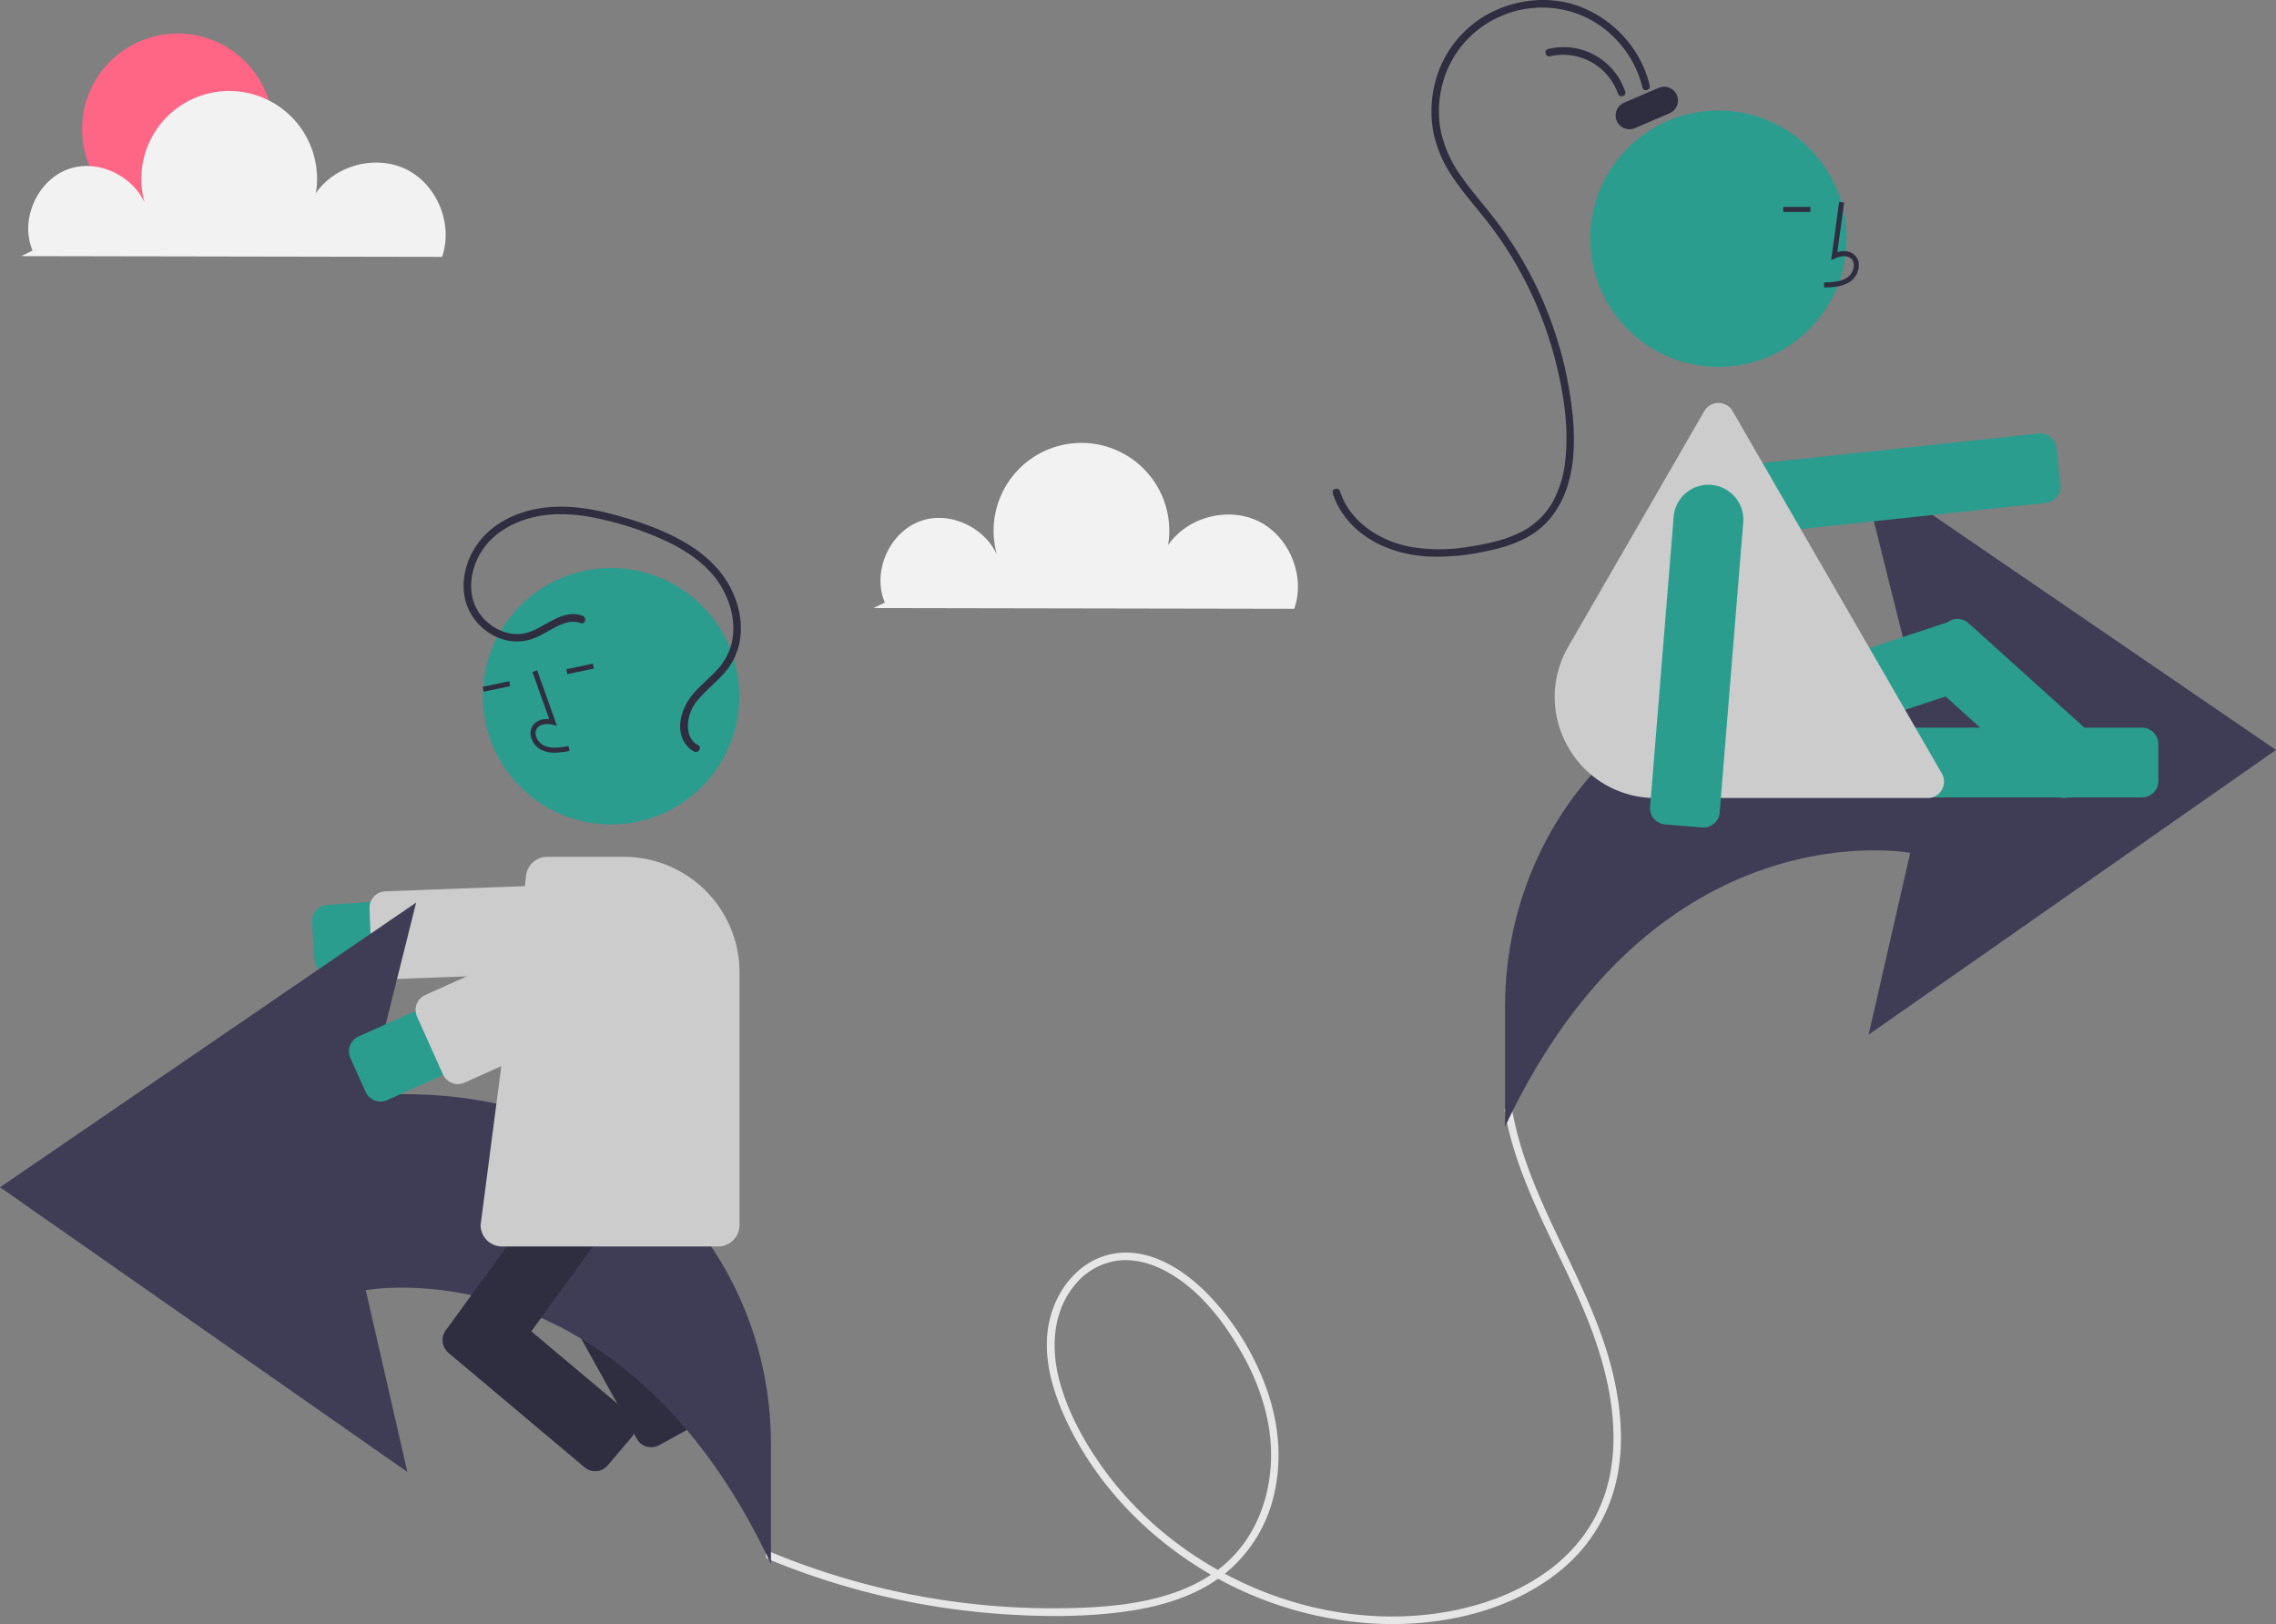 <svg data-name="Layer 1" xmlns="http://www.w3.org/2000/svg" width="905.336" height="646.071"><rect width="100%" height="100%" fill="#808080" stroke="none"/><circle cx="70.668" cy="51.349" r="38" fill="#ff6584"/><path d="M305.608 620.255a296.198 296.198 0 0094.979 21.982c15.3.953 30.888 1 46.109-1.022 13.337-1.771 26.884-5.406 38.002-13.27a56.371 56.371 0 0022.008-33.102c3.4-14.061 1.969-28.793-2.887-42.337a105.48 105.48 0 00-23.247-37.56c-9.246-9.463-22.196-18.07-36.044-16.45-13.311 1.557-22.992 12.317-26.537 24.767-4.25 14.925.64 30.714 7.271 44.152 11.25 22.793 29.302 41.925 50.682 55.528a146.883 146.883 0 0071.74 22.99c25.555 1.15 53.041-4.776 73.177-21.288a64.09 64.09 0 0021.613-33.626c3.575-13.96 2.64-28.701-.454-42.655-6.717-30.292-24.46-56.331-34.734-85.327a137.23 137.23 0 01-5.863-21.745c-.338-1.897-3.23-1.093-2.893.798 5.313 29.828 22.127 55.51 33.163 83.289 10.053 25.303 16.037 56.368 1.145 81.074-13.397 22.224-40.003 33.057-64.816 35.822-24.262 2.704-49.1-1.643-71.342-11.582-22.387-10.005-42.449-25.589-57.003-45.388-7.911-10.761-14.726-22.95-18.22-35.9-3.577-13.255-2.738-28.27 6.723-38.977a26.296 26.296 0 0116.348-8.933c6.604-.826 13.218 1.024 19.023 4.11 12.463 6.623 21.737 18.136 28.893 30.043 7.393 12.3 12.602 26.243 13.119 40.697.48 13.438-3.046 27.215-11.124 38.093-16.678 22.458-48.023 25.184-73.748 25.356a293.206 293.206 0 01-92.858-14.487q-10.866-3.55-21.428-7.945c-1.781-.739-2.558 2.162-.798 2.893z" fill="#e6e6e6"/><path d="M227.623 522.925l-8.056-12.367a6.507 6.507 0 011.898-8.994l49.073-38.145a6.507 6.507 0 018.994 1.898l8.056 12.367a6.507 6.507 0 01-1.898 8.994l-49.073 38.146a6.507 6.507 0 01-8.994-1.899z" fill="#2f2e41"/><path d="M221.518 501.62l12.943-7.094a6.507 6.507 0 018.824 2.575l34.365 61.918a6.507 6.507 0 01-2.576 8.824l-12.943 7.095a6.507 6.507 0 01-8.824-2.576l-34.365-61.918a6.507 6.507 0 012.576-8.824z" fill="#2f2e41"/><path d="M131.556 387.679a6.5 6.5 0 01-6.477-6.075l-.964-14.728a6.5 6.5 0 016.061-6.911l115.388-7.557a13.88 13.88 0 111.814 27.7l-115.388 7.557q-.218.014-.434.014z" fill="#2a9d8f"/><path d="M154.308 389.578a6.508 6.508 0 01-6.492-6.258l-.822-21.998a6.5 6.5 0 016.252-6.738l94.887-3.546a6.5 6.5 0 016.738 6.253l.822 21.998a6.5 6.5 0 01-6.253 6.738l-94.886 3.546a5.983 5.983 0 01-.246.005z" fill="#ccc"/><path d="M306.668 622.157v-47.74c0-41.673-18.181-81.638-50.622-107.796-24.248-19.552-59.369-34.172-109.682-30.905l19.167-76.667L.001 472.307l162.045 113.259-16.553-72.311s101.061-19.167 161.175 108.902z" fill="#3f3d56"/><path d="M190.903 546.696l-11.937-8.68a6.507 6.507 0 01-1.435-9.08l72.342-99.494a6.507 6.507 0 019.08-1.435l11.937 8.68a6.507 6.507 0 011.435 9.08l-72.342 99.494a6.507 6.507 0 01-9.08 1.435z" fill="#2f2e41"/><path d="M177.6 528.97l9.561-11.244a6.507 6.507 0 019.162-.742l54.19 45.587a6.507 6.507 0 01.742 9.162l-9.56 11.245a6.507 6.507 0 01-9.163.741l-54.19-45.587a6.507 6.507 0 01-.742-9.162z" fill="#2f2e41"/><circle cx="243.083" cy="276.966" r="51" fill="#2a9d8f"/><path d="M220.648 299.429a12.095 12.095 0 01-5.027-.98 8.133 8.133 0 01-4.38-5.284 5.472 5.472 0 01.897-4.78c1.332-1.709 3.631-2.522 6.337-2.314l-6.697-18.75 1.883-.672 7.874 22.042-1.775-.403c-2.058-.466-4.728-.363-6.045 1.326a3.514 3.514 0 00-.533 3.07 6.146 6.146 0 003.262 3.942c2.783 1.257 6.041.81 9.703.146l.357 1.968a32.963 32.963 0 01-5.856.689zM191.997 273.216L202.538 271l.412 1.958-10.542 2.214zM225.27 266.225l10.541-2.215.412 1.958-10.542 2.214z" fill="#2f2e41"/><path d="M285.668 495.85h-86a8.51 8.51 0 01-8.5-8.5l18.004-138.065a8.49 8.49 0 018.496-8.436h30.52a46.032 46.032 0 0145.98 45.98v100.52a8.51 8.51 0 01-8.5 8.5z" fill="#ccc"/><path d="M151.37 438.204a6.51 6.51 0 01-5.94-3.84l-6.041-13.466a6.5 6.5 0 013.27-8.591l105.505-47.33a13.88 13.88 0 1111.362 25.327l-105.505 47.33a6.464 6.464 0 01-2.65.57z" fill="#2a9d8f"/><path d="M182.144 431.251a6.51 6.51 0 01-5.94-3.84l-10.319-23.001a6.507 6.507 0 013.27-8.59l86.635-38.865a6.5 6.5 0 018.591 3.27l10.319 23.001a6.5 6.5 0 01-3.27 8.591l-86.635 38.865a6.472 6.472 0 01-2.65.57z" fill="#ccc"/><path d="M231.767 244.99c-8.304-3.059-15.13 5-22.653 6.845-7.199 1.765-14.954-2.388-18.799-8.44-4.486-7.06-3.374-16.228.706-23.198 4.47-7.635 12.428-12.32 20.864-14.365 9.668-2.345 19.741-1.192 29.283 1.19a121.851 121.851 0 0126.443 9.52c7.61 3.939 14.823 9.327 19.27 16.79 4.042 6.782 6.042 15.223 4.042 22.994a24.205 24.205 0 01-6.145 10.626c-3.013 3.19-6.464 5.953-9.273 9.336-4.247 5.114-7.101 13.495-2.914 19.545a9.793 9.793 0 003.551 3.146c1.71.891 3.23-1.697 1.514-2.59-3.011-1.569-4.105-4.752-4.024-7.998a16.272 16.272 0 013.994-9.982c2.943-3.536 6.58-6.398 9.686-9.778a27.022 27.022 0 006.412-11.162c2.208-8.09.481-16.902-3.426-24.19-4.229-7.888-11.316-13.844-19.03-18.172-8.394-4.71-17.724-7.868-26.986-10.375-9.94-2.69-20.376-4.205-30.604-2.343-8.865 1.614-17.53 5.894-23.106 13.136-5.204 6.76-7.69 15.973-5.174 24.291a22.235 22.235 0 0016.697 15.052 19.101 19.101 0 0011.614-1.515c3.896-1.746 7.436-4.46 11.58-5.622a8.94 8.94 0 015.68.152c1.815.668 2.597-2.23.798-2.893z" fill="#2f2e41"/><path d="M598.668 448.189v-47.74c0-41.673 18.182-81.638 50.623-107.796 24.247-19.551 59.368-34.171 109.68-30.904l-19.166-76.667L905.336 298.34 743.29 411.598l16.553-72.311S658.782 320.12 598.668 448.189z" fill="#3f3d56"/><path d="M688.645 209.336a13.88 13.88 0 017.244-24.602l114.98-12.278a6.507 6.507 0 017.153 5.773l-.497.054.497-.054 1.568 14.677a6.5 6.5 0 01-5.774 7.153l-114.98 12.277a14.096 14.096 0 01-1.5.08 13.775 13.775 0 01-8.69-3.08zM722.515 310.724v-14.76a6.507 6.507 0 016.5-6.5H852.03a6.507 6.507 0 016.5 6.5v14.76a6.507 6.507 0 01-6.5 6.5H729.015a6.507 6.507 0 01-6.5-6.5z" fill="#2a9d8f"/><path d="M663.7 311.442a6.459 6.459 0 01-3.25-3.767l-4.627-14.016a6.507 6.507 0 014.134-8.21L776.77 246.88a6.5 6.5 0 018.21 4.134l-.475.157.475-.157 4.628 14.016a6.507 6.507 0 01-4.135 8.21l-116.811 38.568a6.461 6.461 0 01-4.962-.366z" fill="#2a9d8f"/><path d="M816.841 315.773l-52.425-47.27a6.508 6.508 0 01-.474-9.18l9.883-10.961a6.501 6.501 0 019.18-.475l52.425 47.27a6.508 6.508 0 01.475 9.18l-9.884 10.96a6.456 6.456 0 01-4.491 2.14q-.173.009-.344.009a6.453 6.453 0 01-4.345-1.673z" fill="#2a9d8f"/><circle cx="683.56" cy="94.959" r="51" fill="#2a9d8f"/><path d="M623.87 297.361a39.785 39.785 0 010-40.194l54.06-93.635a6.5 6.5 0 0111.259 0l83.24 144.176a6.5 6.5 0 01-5.629 9.75H658.68a39.784 39.784 0 01-34.81-20.097z" fill="#ccc"/><path d="M725.597 114.367c3.306-.091 7.42-.206 10.59-2.522a8.134 8.134 0 003.2-6.072 5.471 5.471 0 00-1.86-4.493c-1.655-1.4-4.073-1.727-6.678-.962l2.699-19.725-1.982-.272-3.173 23.19 1.655-.76c1.918-.88 4.551-1.326 6.188.056a3.515 3.515 0 011.152 2.895 6.148 6.148 0 01-2.38 4.528c-2.467 1.802-5.747 2.034-9.466 2.138zM709.347 82.294h10.772v2h-10.772zM653.321 34.81a42.233 42.233 0 00-21.246-27.277 40.882 40.882 0 00-35.083-1.089 40.417 40.417 0 00-23.244 27.143 42.153 42.153 0 00-.64 18.489 47.958 47.958 0 008.098 18.002c3.951 5.72 8.596 10.913 12.86 16.394a152.006 152.006 0 0111.666 17.3 153.067 153.067 0 0119.574 59.127 91.181 91.181 0 01.46 18.984c-1.149 12.286-5.908 24.32-16.833 31.005-5.808 3.555-12.511 5.39-19.143 6.674a87.125 87.125 0 01-22.657 1.77c-12.843-.912-25.695-6.272-33.154-17.186a30.62 30.62 0 01-3.838-7.885c-.594-1.842 2.301-2.63 2.893-.798 3.95 12.248 15.94 19.797 28.074 22.1a68.674 68.674 0 0022.826-.023c6.862-1.025 13.934-2.443 20.223-5.471a30.284 30.284 0 0013.56-12.536 44.192 44.192 0 004.994-17.088c1.336-13.084-.84-26.63-4.1-39.284a151.204 151.204 0 00-15.899-38.614 148.486 148.486 0 00-11.814-17.286c-4.298-5.417-8.882-10.626-12.758-16.365a49.304 49.304 0 01-7.925-18.023 45.675 45.675 0 01.326-18.785 43.288 43.288 0 0121.89-28.774c10.808-5.701 23.976-7.066 35.537-2.865a45.386 45.386 0 0125.41 23.374 43.27 43.27 0 012.836 8.19c.442 1.878-2.45 2.68-2.893.798z" fill="#2f2e41"/><path d="M643.573 37.25a23.094 23.094 0 00-26.966-14.862c-1.878.44-2.68-2.452-.798-2.892a25.815 25.815 0 0130.657 16.956c.63 1.83-2.267 2.616-2.893.798zM643.116 48.092a5.506 5.506 0 012.881-7.225l13.781-5.923a5.5 5.5 0 014.344 10.106l-13.781 5.923a5.5 5.5 0 01-7.225-2.881z" fill="#2f2e41"/><path d="M677.036 329.17l-14.712-1.195a6.508 6.508 0 01-5.952-7.005l9.358-115.255a13.88 13.88 0 1127.668 2.247l-9.358 115.255a6.5 6.5 0 01-6.468 5.974c-.178 0-.357-.007-.536-.021z" fill="#2a9d8f"/><path d="M12.97 99.685C7.712 87.395 14.919 71.36 27.6 67.13s28.07 4.273 31.242 17.26a34.941 34.941 0 1166.795-7.504c7.644-11.27 24.048-15.527 36.208-9.396s18.491 21.85 13.976 34.698l-167.377-.299M351.97 239.685c-5.258-12.29 1.949-28.326 14.63-32.555s28.07 4.273 31.242 17.26a34.941 34.941 0 1166.795-7.504c7.644-11.27 24.048-15.527 36.208-9.396s18.491 21.85 13.976 34.698l-167.377-.299" fill="#f2f2f2"/></svg>
